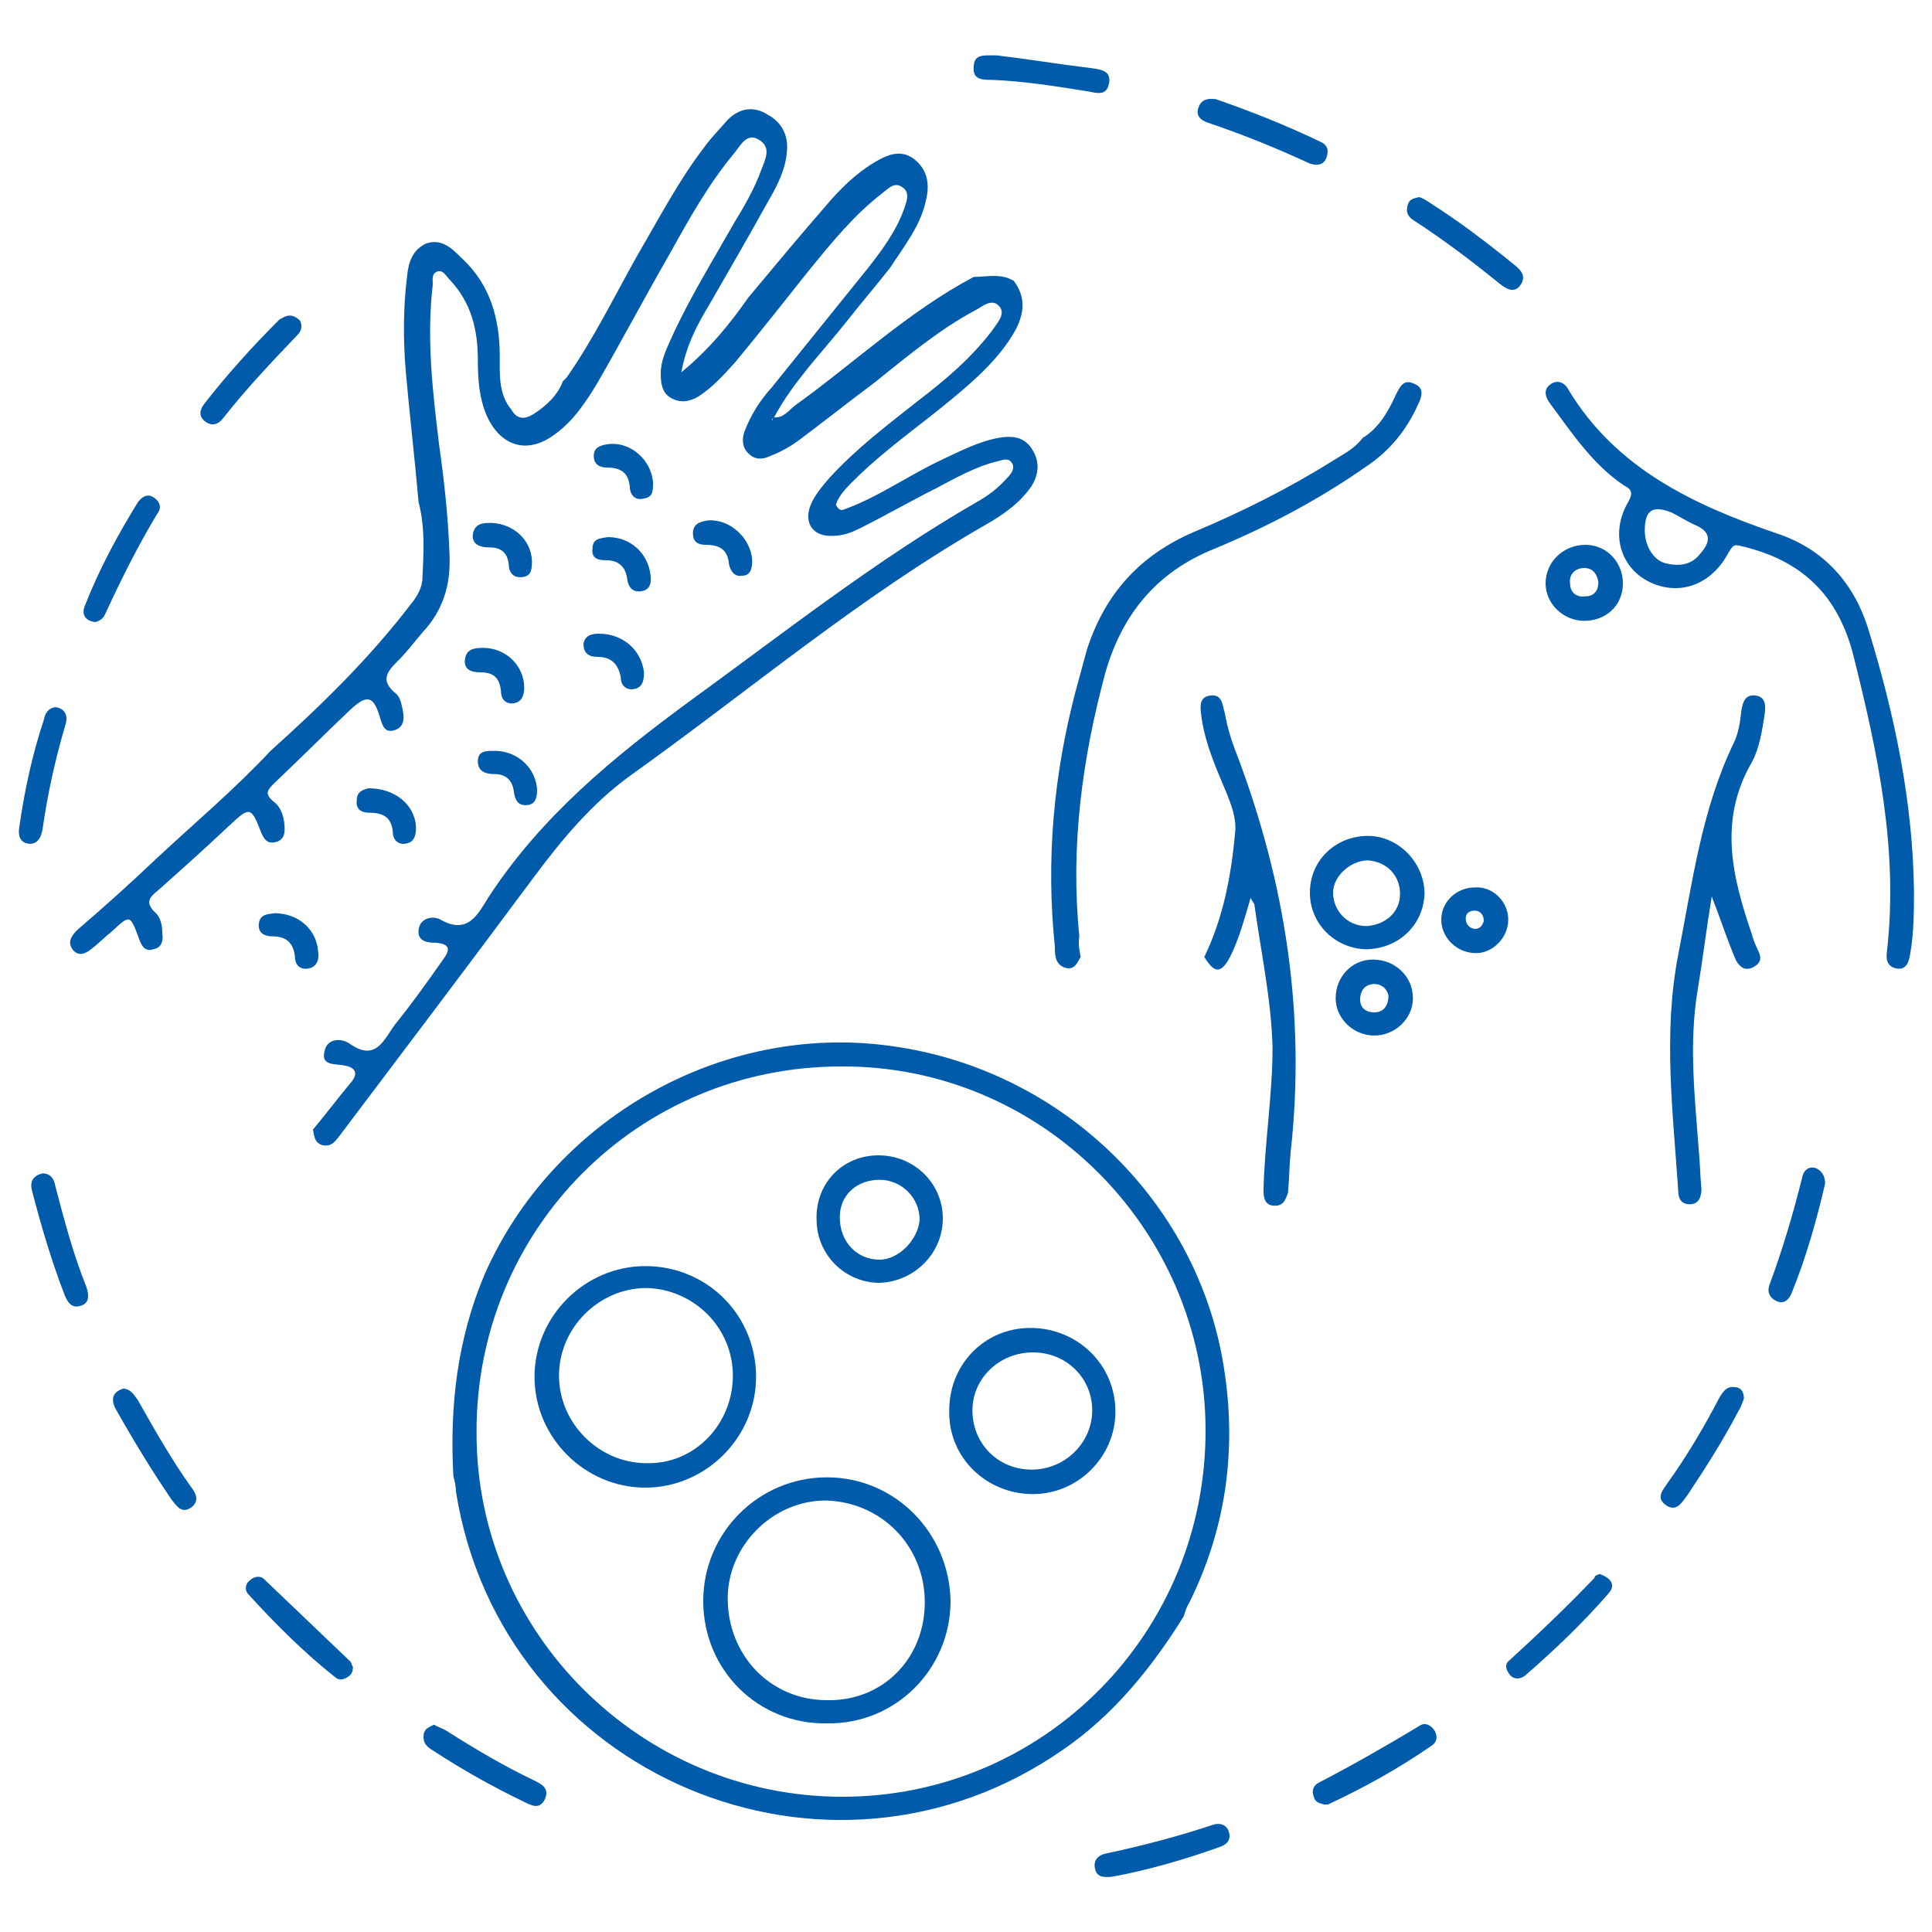 <?xml version="1.0" encoding="utf-8"?>
<!-- Generator: Adobe Illustrator 24.3.0, SVG Export Plug-In . SVG Version: 6.00 Build 0)  -->
<svg version="1.1" id="Layer_1" xmlns="http://www.w3.org/2000/svg" xmlns:xlink="http://www.w3.org/1999/xlink" x="0px" y="0px"
	 viewBox="0 0 150 150" style="enable-background:new 0 0 150 150;" xml:space="preserve">
<style type="text/css">
	.st0{fill:#5F6368;}
	.st1{fill:#005BAB;}
</style>
<path class="st0" d="M2053.7-657.2c-2.1,0-3.6,0-5.1,0C2049.8-661.3,2051.5-660.2,2053.7-657.2z"/>
<g>
	<path class="st1" d="M65.4,39.6c2.6-0.9,5-2.6,7.5-3.8c1.5-0.7,3-1.5,4.6-1.8c1.1-0.2,2.1-0.1,2.7,1c0.6,1,0.4,2.1-0.3,3
		c-0.9,1.2-2.1,2-3.3,2.7c-9.8,5.6-18.4,12.9-27.5,19.4c-3.1,2.2-5.5,5.1-7.8,8.2c-4.9,6.6-9.9,13.2-14.8,19.7
		c-0.4,0.5-0.7,1.1-1.5,0.9c-0.6-0.2-0.6-0.7-0.7-1.2c1-1.2,1.9-2.4,2.9-3.6c0.8-0.9,0.2-1.3-0.6-1.4c-0.7-0.1-1.7,0-1.4-1.1
		c0.2-1,1.3-1,1.9-0.6c2.1,1.5,2.7-0.3,3.6-1.5c1.3-1.6,2.5-3.3,3.7-5c0.6-0.8,0.5-1.2-0.5-1.3c-0.7,0-1.5-0.1-1.4-1
		c0.1-1,1.2-1.1,1.7-0.8c2.1,1.2,2.9-0.4,3.7-1.7c4.1-6.3,9.7-10.9,15.7-15.3c7.3-5.3,14.4-10.9,22.2-15.4c0.9-0.5,1.7-1.1,2.4-1.9
		c0.3-0.3,0.6-0.7,0.4-1.1c-0.3-0.5-0.7-0.3-1.1-0.2c-1.7,0.4-3.3,1.3-4.8,2.1c-2,1-3.9,2.1-5.9,3.1c-0.6,0.3-1.3,0.6-2.1,0.6
		c-1.5,0.1-2.3-0.9-1.8-2.3c0.3-0.8,0.9-1.5,1.5-2.2c2.1-2.3,4.5-4.1,6.9-6c2.1-1.6,4.1-3.3,5.7-5.4c0.4-0.6,1.1-1.3,0.6-1.9
		c-0.6-0.7-1.3,0-1.9,0.3c-2.8,1.5-5.3,3.6-7.8,5.6c-2,1.5-3.9,3-5.9,4.5c-0.7,0.5-1.4,0.9-2.2,1.2c-0.6,0.3-1.2,0.3-1.7-0.2
		c-0.5-0.5-0.5-1.1-0.3-1.7c0.5-1.3,1.2-2.4,2.1-3.4c2.5-3.1,5-6.2,7.5-9.3c1.1-1.4,2.2-2.9,2.8-4.6c0.2-0.6,0.5-1.3-0.2-1.7
		c-0.6-0.4-1.1,0.2-1.5,0.5c-2.2,1.7-3.9,3.8-5.7,6c-1.9,2.4-3.8,4.8-5.7,7.1c-0.9,1-1.8,2-2.9,2.7c-0.7,0.4-1.4,0.5-2.1,0.1
		c-0.7-0.4-0.8-1.1-0.8-1.9c0-1,0.4-1.8,0.8-2.7c1.4-3.1,3.2-6,4.9-9c0.8-1.3,1.6-2.7,2.1-4.1c0.3-0.8,0.8-1.7-0.1-2.3
		c-1-0.7-1.5,0.4-2,1c-2,2.4-3.5,5.1-5,7.8c-1.9,3.3-3.7,6.7-5.6,10c-0.9,1.5-1.9,3-3.3,4c-2.1,1.6-4.2,1-5.3-1.4
		c-0.6-1.4-0.7-2.8-0.7-4.3c0-2.4-0.5-4.5-2.2-6.3c-0.3-0.3-0.5-0.8-1-0.6c-0.4,0.2-0.3,0.6-0.3,1c-0.5,4.2,0,8.4,0.5,12.5
		c0.4,2.8,0.7,5.6,0.8,8.5c0.1,2.3-0.5,4.3-2.1,6c-0.6,0.7-1.2,1.5-1.8,2.1c-0.9,0.9-1.6,1.6-0.2,2.7c0.3,0.3,0.4,0.9,0.5,1.4
		c0.1,0.6,0,1.2-0.7,1.4c-0.7,0.2-0.9-0.3-1.1-1c-0.5-1.7-1-1.8-2.3-0.6c-2,1.9-3.9,3.8-5.9,5.7c-0.5,0.5-0.8,0.8-0.1,1.4
		c0.7,0.5,0.9,1.4,0.9,2.2c0,0.5-0.2,0.9-0.8,1c-0.6,0.1-0.8-0.3-1-0.7c-0.8-2.1-0.9-2.1-2.5-0.6c-1.8,1.7-3.7,3.4-5.5,5
		c-0.6,0.5-1.1,0.9-0.3,1.7c0.5,0.4,0.6,1.1,0.6,1.7c0.1,0.6-0.1,1.1-0.7,1.2c-0.6,0.2-0.9-0.2-1.1-0.8c-0.7-1.9-0.7-1.9-2.1-0.6
		c-0.5,0.4-1,0.9-1.5,1.3c-0.5,0.4-1,0.7-1.5,0.2c-0.5-0.6-0.2-1.1,0.3-1.6c2.1-1.8,4.1-3.6,6.1-5.5c3-2.8,6.1-5.4,8.9-8.4
		c3.9-3.5,7.7-7.2,10.9-11.4c0.5-0.6,0.9-1.3,0.9-2.1c0.1-2,0.2-3.9-0.3-5.8c-0.3-3.4-0.7-6.8-1-10.2c-0.2-2.4-0.2-4.9,0.1-7.3
		c0.1-1.1,0.4-2.1,1.5-2.6c1.2-0.4,2,0.4,2.7,1.1c2.3,2.1,3,4.8,3,7.7c0,1.4-0.1,2.9,0.9,4.1c0.5,0.9,1.2,0.7,1.8,0.3
		c0.9-0.6,1.8-1.4,2.2-2.5c0,0,0,0,0,0c0.1-0.1,0.2-0.2,0.3-0.3c2.1-3,3.7-6.3,5.5-9.5c1.7-2.9,3.2-5.8,5.2-8.4
		c0.5-0.7,1.2-1.4,1.8-2.1c0.9-0.9,2-1.1,3.1-0.4c1.1,0.6,1.6,1.6,1.5,2.8c-0.1,1.5-0.8,2.8-1.5,4c-1.5,2.7-3,5.3-4.5,7.9
		c-0.9,1.5-1.8,3.1-2.2,5.3c2.2-1.8,3.8-3.8,5.2-5.8c2-2.4,4-4.8,6-7.1c1.1-1.3,2.3-2.5,3.8-3.4c1-0.6,2-1,3-0.3
		c1.1,0.8,1.3,2,1,3.2c-0.4,2-1.7,3.6-2.8,5.3c-1.1,1.4-2.3,2.8-3.4,4.2c-1.9,2.4-4.1,4.6-5.6,7.4c-0.1,0.1-0.1,0.1-0.2,0.2
		c0,0,0.1,0,0.1,0c0-0.1,0-0.2,0-0.2c0.8,0.1,1.2-0.5,1.7-0.9c4.6-3.3,8.8-7.3,13.9-10c1,0,2.1-0.3,3.1,0.3c1,1.3,0.8,2.6,0.1,3.9
		c-1.2,2.1-3,3.7-4.8,5.2c-2.4,2-5,3.8-7.3,6c-0.6,0.6-1.3,1.2-1.7,2c0,0.1-0.1,0.2-0.1,0.3C65.1,39.6,65.3,39.6,65.4,39.6z"/>
	<path class="st1" d="M35.2,114.6c-0.3-5.4,0.3-10.6,2.4-15.6C42.9,86.9,56,79.4,69.1,81.2c13.5,1.8,24.2,12.4,26,25.5
		c0.9,6.2,0,12.2-2.8,17.8c-0.2,0.3-0.3,0.7-0.4,1c-2.5,4-5.4,7.6-9.3,10.3c-18.3,12.8-43.7,2.1-47.2-20
		C35.4,115.4,35.3,115,35.2,114.6z M65.3,82.8c-15.8,0-28.4,12.7-28.3,28.5c0,15.5,12.8,28.2,28.4,28.2c15.7,0,28.3-12.8,28.2-28.6
		C93.5,95.4,80.8,82.7,65.3,82.8z"/>
	<path class="st1" d="M148.6,69.1c0,1.7,0,3.3-0.3,5c-0.1,0.6-0.3,1.2-1,1.1c-0.7-0.1-0.9-0.6-0.8-1.3c0.9-7.9-0.7-15.4-2.6-23
		c-1.2-4.7-4-7.4-8.7-8.5c-0.7-0.2-0.7,0.1-1,0.5c-1.3,2.5-3.8,3.4-6.1,2.3c-2.3-1.1-3.1-3.8-1.7-6.2c0.4-0.7,0.3-1-0.3-1.3
		c-2.4-1.6-4-4-5.7-6.3c-0.4-0.5-0.6-1.1-0.1-1.5c0.6-0.5,1.2-0.2,1.5,0.4c3.7,6.1,9.7,8.9,16.1,11.1c3.7,1.2,6.1,3.9,7.2,7.6
		C147.1,55.5,148.5,62.2,148.6,69.1z M127.7,41.2c0,1.1,0.6,2.2,1.5,2.5c1.1,0.3,2.1,0.2,2.8-0.7c0.7-0.8,1-1.6-0.3-2.2
		c-0.7-0.3-1.3-0.7-1.9-1C128.3,39.2,127.7,39.6,127.7,41.2z"/>
	<path class="st1" d="M83.9,74.3c-0.3,0.5-0.5,1.1-1.3,0.8c-0.7-0.3-0.7-1-0.7-1.6c-0.7-6.7-0.1-13.3,1.6-19.8
		c0.3-1.1,0.6-2.2,0.9-3.3c1.4-4.3,4.1-7.3,8.3-9.1c3.8-1.6,7.4-3.4,10.9-5.6c0.8-0.5,1.6-0.9,2.2-1.7c1.3-0.8,2-2.1,2.6-3.4
		c0.3-0.6,0.6-1.2,1.4-0.8c0.8,0.3,0.6,1,0.3,1.6c-0.9,2-2.2,3.6-4,4.8c-3.7,2.6-7.7,4.7-11.8,6.4c-4.5,1.8-7.2,5.1-8.5,9.7
		c-1.8,6.7-2.7,13.5-2,20.4C83.7,73.2,83.8,73.8,83.9,74.3z"/>
	<path class="st1" d="M132.9,69.6c-0.4,2.4-0.7,4.9-1.1,7.3c-0.7,4.2-0.2,8.4,0.1,12.5c0.1,1,0.1,2,0.2,2.9c0,0.6-0.2,1.2-0.9,1.2
		c-0.7,0-0.9-0.5-0.9-1c-0.4-6.1-1.2-12.2,0-18.4c1.1-5.6,1.8-11.2,4.3-16.4c0.4-0.8,0.5-1.7,0.6-2.5c0.1-0.7,0.3-1.3,1.1-1.2
		c0.8,0.1,0.8,0.8,0.7,1.5c-0.2,1.3-0.4,2.6-1,3.7c-2.6,4.5-1.5,8.9,0,13.3c0.1,0.4,0.3,0.9,0.5,1.3c0.3,0.6,0.2,1-0.4,1.3
		c-0.6,0.3-1,0-1.3-0.5C134.1,73,133.6,71.4,132.9,69.6z"/>
	<path class="st1" d="M100,92.6c-0.2,0.6-0.4,1.1-1.2,1c-0.7-0.1-0.7-0.8-0.7-1.3c0.1-3.7,0.7-7.3,0.7-11c-0.1-3.7-0.9-7.4-1.4-11
		c0-0.2-0.2-0.3-0.3-0.6c-0.5,1.7-0.9,3.2-1.6,4.6c-0.7,1.3-1.2,1.3-2,0c1.5-3.1,2.1-6.4,2.4-9.7c0.1-1.1-0.3-2.1-0.7-3.1
		c-0.8-1.9-1.6-3.7-1.9-5.7C93.2,55,93,54.1,94,54c0.9-0.1,0.9,0.7,1.1,1.4c0.2,1.1,0.5,2.1,0.9,3.1c3.8,10,5.4,20.3,4.2,31
		C100.1,90.5,100.1,91.5,100,92.6z"/>
	<path class="st1" d="M106.2,64.9c2.4,0,4.4,2.1,4.4,4.5c-0.1,2.5-2.1,4.3-4.6,4.3c-2.4-0.1-4.3-2-4.3-4.4
		C101.7,66.8,103.7,64.9,106.2,64.9z M108.7,69.4c0-1.4-1-2.5-2.5-2.6c-1.3,0-2.7,1.2-2.7,2.5c0,1.4,1.1,2.6,2.6,2.6
		C107.6,71.8,108.7,70.8,108.7,69.4z"/>
	<path class="st1" d="M126,45.3c0,1.7-1.3,2.9-3,2.9c-1.6,0-3-1.3-3-2.9c0-1.7,1.4-3,3.1-3C124.7,42.3,126,43.6,126,45.3z
		 M124.1,45.2c-0.1-0.6-0.4-1.1-1.1-1.1c-0.7,0-1.2,0.5-1.1,1.2c0,0.7,0.5,1.1,1.2,1C123.8,46.3,124.1,45.8,124.1,45.2z"/>
	<path class="st1" d="M106.7,80.4c-1.6,0-3-1.3-3-2.9c0-1.6,1.2-3,2.9-3c1.7,0,3.1,1.3,3.1,3C109.7,79.1,108.3,80.4,106.7,80.4z
		 M107.8,77.3c-0.1-0.5-0.5-0.9-1.1-0.9c-0.7,0-1.1,0.5-1.1,1.2c0,0.7,0.5,1,1.1,1C107.4,78.6,107.8,78.1,107.8,77.3z"/>
	<path class="st1" d="M9.6,107.8c0.6,0.1,0.8,0.5,1.1,0.9c1.3,2.3,2.6,4.6,4.1,6.7c0.4,0.5,0.7,1.1,0.1,1.6
		c-0.8,0.6-1.2-0.1-1.6-0.6c-1.5-2.2-2.9-4.5-4.2-6.8C8.6,108.8,8.6,108.1,9.6,107.8z"/>
	<path class="st1" d="M7.4,48.3c-0.8-0.1-1.1-0.6-0.8-1.3c1.1-2.8,2.5-5.4,4.1-8c0.3-0.4,0.7-0.7,1.2-0.4c0.5,0.3,0.7,0.8,0.3,1.3
		c-1.5,2.5-2.8,5.1-4,7.7C8,48.1,7.7,48.2,7.4,48.3z"/>
	<path class="st1" d="M3.3,91.1c0.6,0,0.9,0.4,1,1c0.7,2.7,1.4,5.3,2.4,7.8c0.2,0.6,0.3,1.3-0.5,1.5c-0.7,0.2-1-0.4-1.2-0.9
		c-1-2.6-1.8-5.3-2.5-8C2.3,91.8,2.5,91.3,3.3,91.1z"/>
	<path class="st1" d="M4.3,54.9c0.7,0.1,1,0.6,0.8,1.3c-0.8,2.7-1.4,5.4-1.8,8.2c-0.1,0.6-0.4,1.2-1.1,1.1c-0.7-0.1-0.8-0.7-0.7-1.3
		c0.4-2.8,1-5.6,1.9-8.3C3.5,55.4,3.7,55,4.3,54.9z"/>
	<path class="st1" d="M141.7,91.9c-0.7,3-1.5,5.8-2.6,8.5c-0.2,0.5-0.6,0.9-1.2,0.6c-0.6-0.3-0.7-0.8-0.5-1.3c1-2.7,1.8-5.4,2.5-8.2
		c0.1-0.6,0.5-1,1.1-0.8C141.6,91,141.7,91.5,141.7,91.9z"/>
	<path class="st1" d="M135.4,108.6c-0.1,0.2-0.2,0.6-0.4,0.9c-1.2,2.3-2.6,4.5-4,6.6c-0.4,0.5-0.8,1.3-1.6,0.8
		c-0.9-0.6-0.3-1.2,0.1-1.8c1.5-2.1,2.8-4.3,4-6.6c0.3-0.5,0.6-0.9,1.2-0.8C135.1,107.7,135.4,108,135.4,108.6z"/>
	<path class="st1" d="M33.7,133.9c0.3,0.2,0.7,0.3,1,0.5c2.2,1.4,4.4,2.7,6.7,3.8c0.6,0.3,1.3,0.6,0.9,1.5c-0.4,0.8-1,0.5-1.6,0.2
		c-2.5-1.2-4.8-2.5-7.1-4c-0.5-0.3-0.8-0.6-0.7-1.3C33,134.2,33.3,134.1,33.7,133.9z"/>
	<path class="st1" d="M94.4,7.7c2.6,0.9,5.4,2,8.1,3.3c0.5,0.2,0.7,0.6,0.5,1.2c-0.2,0.6-0.7,0.7-1.3,0.5c-2.6-1.2-5.3-2.3-8-3.2
		c-0.5-0.2-0.8-0.5-0.7-1C93.2,7.8,93.6,7.6,94.4,7.7z"/>
	<path class="st1" d="M102.8,140.1c-0.4-0.1-0.7-0.2-0.8-0.6c-0.2-0.5,0-0.9,0.4-1.1c2.7-1.4,5.3-2.9,7.8-4.4
		c0.4-0.3,0.9-0.1,1.2,0.4c0.2,0.4,0.2,0.8-0.2,1.1c-2.6,1.8-5.3,3.3-8.1,4.6C103,140.1,102.9,140.1,102.8,140.1z"/>
	<path class="st1" d="M77.4,4.3c2.5,0.3,4.9,0.7,7.4,1c0.7,0.1,1.5,0.2,1.3,1.2c-0.2,1-1,0.7-1.6,0.6c-2.5-0.4-5-0.8-7.5-0.9
		c-0.7,0-1.5,0-1.4-1c0-1,0.8-0.9,1.5-0.9C77.1,4.3,77.3,4.3,77.4,4.3C77.4,4.3,77.4,4.3,77.4,4.3z"/>
	<path class="st1" d="M22.5,24.5c0.3,0,0.6,0.2,0.8,0.4c0.2,0.4,0.1,0.8-0.2,1.1c-2,2.1-4,4.2-5.8,6.5c-0.4,0.5-0.9,0.6-1.4,0.2
		c-0.5-0.4-0.4-0.9,0-1.4c1.8-2.3,3.7-4.4,5.8-6.5C21.9,24.7,22.2,24.5,22.5,24.5z"/>
	<path class="st1" d="M110.2,15.3c0.3,0.1,0.6,0.3,0.9,0.5c2.2,1.4,4.3,3,6.4,4.7c0.5,0.4,1.1,0.9,0.5,1.7c-0.5,0.6-1.1,0.2-1.6-0.2
		c-2.1-1.7-4.2-3.3-6.5-4.8c-0.5-0.3-0.8-0.6-0.6-1.3C109.4,15.5,109.7,15.4,110.2,15.3z"/>
	<path class="st1" d="M86.4,145.7c-0.8,0.1-1.3,0-1.4-0.7c-0.1-0.6,0.3-1,0.9-1.1c2.8-0.6,5.5-1.3,8.2-2.2c0.5-0.2,1.1-0.1,1.3,0.5
		c0.2,0.6-0.1,1-0.7,1.2C91.9,144.4,89.1,145.2,86.4,145.7z"/>
	<path class="st1" d="M117.1,71.4c0,1.4-1.2,2.6-2.5,2.6c-1.5,0-2.7-1.2-2.7-2.6c0-1.4,1.2-2.5,2.6-2.5
		C115.9,68.8,117.1,70,117.1,71.4z M115.2,71.5c0-0.5-0.3-0.8-0.7-0.8c-0.4,0-0.7,0.2-0.7,0.6c0,0.4,0.2,0.7,0.6,0.8
		C114.8,72.2,115.1,71.9,115.2,71.5z"/>
	<path class="st1" d="M124.2,122.2c0.8,0.3,1.3,0.8,0.7,1.5c-2,2.3-4.2,4.4-6.5,6.4c-0.4,0.3-0.9,0.3-1.2-0.1
		c-0.3-0.4-0.4-0.8,0-1.1c2.3-2.1,4.5-4.2,6.6-6.4C123.8,122.3,124,122.3,124.2,122.2z"/>
	<path class="st1" d="M27.4,129.4c0,0.4-0.1,0.6-0.4,0.8c-0.3,0.2-0.7,0.3-1,0c-2.4-1.9-4.6-4.1-6.7-6.4c-0.3-0.3-0.3-0.8,0.1-1.1
		c0.3-0.3,0.8-0.4,1.1-0.1c2.2,2.1,4.5,4.3,6.7,6.4C27.3,129.1,27.3,129.3,27.4,129.4z"/>
	<path class="st1" d="M46.5,49.2c1.9,0,3.3,1.3,3.5,3c0,0.6-0.1,1.2-0.8,1.3c-0.6,0.1-1-0.3-1-0.9C48,51.5,47.4,51,46.4,51
		c-0.7,0-1.1-0.3-1.1-1C45.4,49.3,46,49.2,46.5,49.2z"/>
	<path class="st1" d="M28.6,61.2c2.1,0,3.6,1.3,3.7,3c0,0.6-0.1,1.2-0.8,1.3c-0.6,0.1-1-0.3-1-0.9c-0.1-1.1-0.7-1.5-1.8-1.5
		c-0.7,0-1.1-0.3-1-1C27.7,61.4,28.3,61.3,28.6,61.2z"/>
	<path class="st1" d="M37.5,50.3c1.8,0,3.2,1.4,3.2,3.1c0,0.6-0.2,1.1-0.8,1.2c-0.6,0.1-1-0.3-1-0.9c-0.1-1-0.5-1.5-1.6-1.5
		c-0.7,0-1.3-0.2-1.2-1C36.2,50.4,36.8,50.3,37.5,50.3z"/>
	<path class="st1" d="M58.4,43.5c0,0.6-0.1,1.2-0.8,1.2c-0.6,0.1-0.9-0.4-1-0.9c-0.1-1.1-0.7-1.5-1.8-1.5c-0.6,0-1-0.2-1-0.9
		c0-0.7,0.5-0.9,1.2-1C56.7,40.3,58.3,41.8,58.4,43.5z"/>
	<path class="st1" d="M21.3,70.9c1.9,0,3.3,1.3,3.4,3c0.1,0.6-0.1,1.2-0.8,1.3c-0.6,0.1-1-0.3-1-0.9c-0.1-1.1-0.7-1.6-1.7-1.6
		c-0.6,0-1.2-0.2-1.1-1C20.2,70.9,20.9,71,21.3,70.9z"/>
	<path class="st1" d="M38.6,58.3c1.7,0.1,3,1.4,3.1,3c0,0.6-0.1,1.1-0.7,1.2c-0.7,0.1-1-0.3-1.1-1c-0.1-0.9-0.6-1.4-1.5-1.4
		c-0.7,0-1.3-0.2-1.3-1C37.1,58.2,37.9,58.3,38.6,58.3z"/>
	<path class="st1" d="M47.2,41.7c1.8,0,3.1,1.3,3.3,2.9c0.1,0.6,0,1.2-0.7,1.3c-0.7,0.1-1-0.3-1.1-0.9c-0.1-1-0.7-1.5-1.6-1.5
		c-0.6,0-1.2-0.1-1.1-0.9C46,41.8,46.6,41.8,47.2,41.7z"/>
	<path class="st1" d="M38.2,40.6c1.7,0.1,3,1.3,3.1,2.9c0,0.6,0,1.2-0.7,1.3c-0.7,0.1-1.1-0.3-1.1-1C39.4,43,39,42.5,38,42.5
		c-0.7,0-1.3-0.2-1.3-0.9C36.8,40.6,37.5,40.6,38.2,40.6z"/>
	<path class="st1" d="M50.7,37.5c0,0.6,0,1.1-0.7,1.2c-0.7,0.2-1.1-0.3-1.1-0.9c-0.1-1.1-0.7-1.5-1.8-1.5c-0.6,0-1-0.3-1-0.9
		c0-0.6,0.4-0.8,1-0.9C48.9,34.2,50.6,35.7,50.7,37.5z"/>
	<path class="st1" d="M44.1,29.8c-0.1,0.1-0.2,0.2-0.3,0.3C43.9,30,44,29.9,44.1,29.8z"/>
	<path class="st1" d="M60.2,32.9c0,0.1,0,0.2,0,0.2c0,0-0.1,0-0.1,0C60.1,33,60.2,33,60.2,32.9C60.3,32.9,60.2,32.9,60.2,32.9z"/>
	<path class="st1" d="M54.6,124.3c0-5.3,4.3-9.6,9.6-9.6c5.3,0,9.5,4.3,9.6,9.6c0,5.3-4.3,9.6-9.6,9.5
		C58.9,133.9,54.6,129.7,54.6,124.3z M71.8,124.4c0-4.4-3.4-7.8-7.7-7.9c-4.1,0-7.6,3.5-7.6,7.6c0,4.4,3.3,7.9,7.7,7.9
		C68.5,132.1,71.8,128.8,71.8,124.4z"/>
	<path class="st1" d="M58.7,106.9c0,4.7-3.9,8.6-8.6,8.6c-4.7,0-8.6-3.9-8.6-8.6c0-4.7,3.9-8.6,8.6-8.6
		C54.9,98.3,58.7,102.1,58.7,106.9z M56.9,106.8c0-3.7-3-6.7-6.7-6.8c-3.7,0-6.8,3.1-6.8,6.8c0,3.7,3.1,6.8,6.8,6.8
		C53.9,113.7,56.9,110.6,56.9,106.8z"/>
	<path class="st1" d="M80,103.1c3.6,0,6.6,2.8,6.6,6.5c0,3.5-2.9,6.4-6.4,6.4c-3.6,0-6.5-2.8-6.5-6.3C73.6,106,76.4,103.1,80,103.1z
		 M80.1,114.1c2.6,0,4.7-2.1,4.7-4.6c0-2.5-2-4.5-4.6-4.5c-2.6,0-4.7,2-4.7,4.5C75.5,112.1,77.5,114.1,80.1,114.1z"/>
	<path class="st1" d="M68.2,89.7c2.8,0,5,2.2,5,4.9c0,2.7-2.2,4.9-4.9,5c-2.7,0-4.9-2.2-4.9-4.9C63.3,91.9,65.4,89.7,68.2,89.7z
		 M68.3,91.6c-1.8,0-3.1,1.2-3.1,2.9c0,1.9,1.3,3.3,3.1,3.3c1.5,0,3-1.6,3.1-3.1C71.4,93,70,91.6,68.3,91.6z"/>
</g>
</svg>
